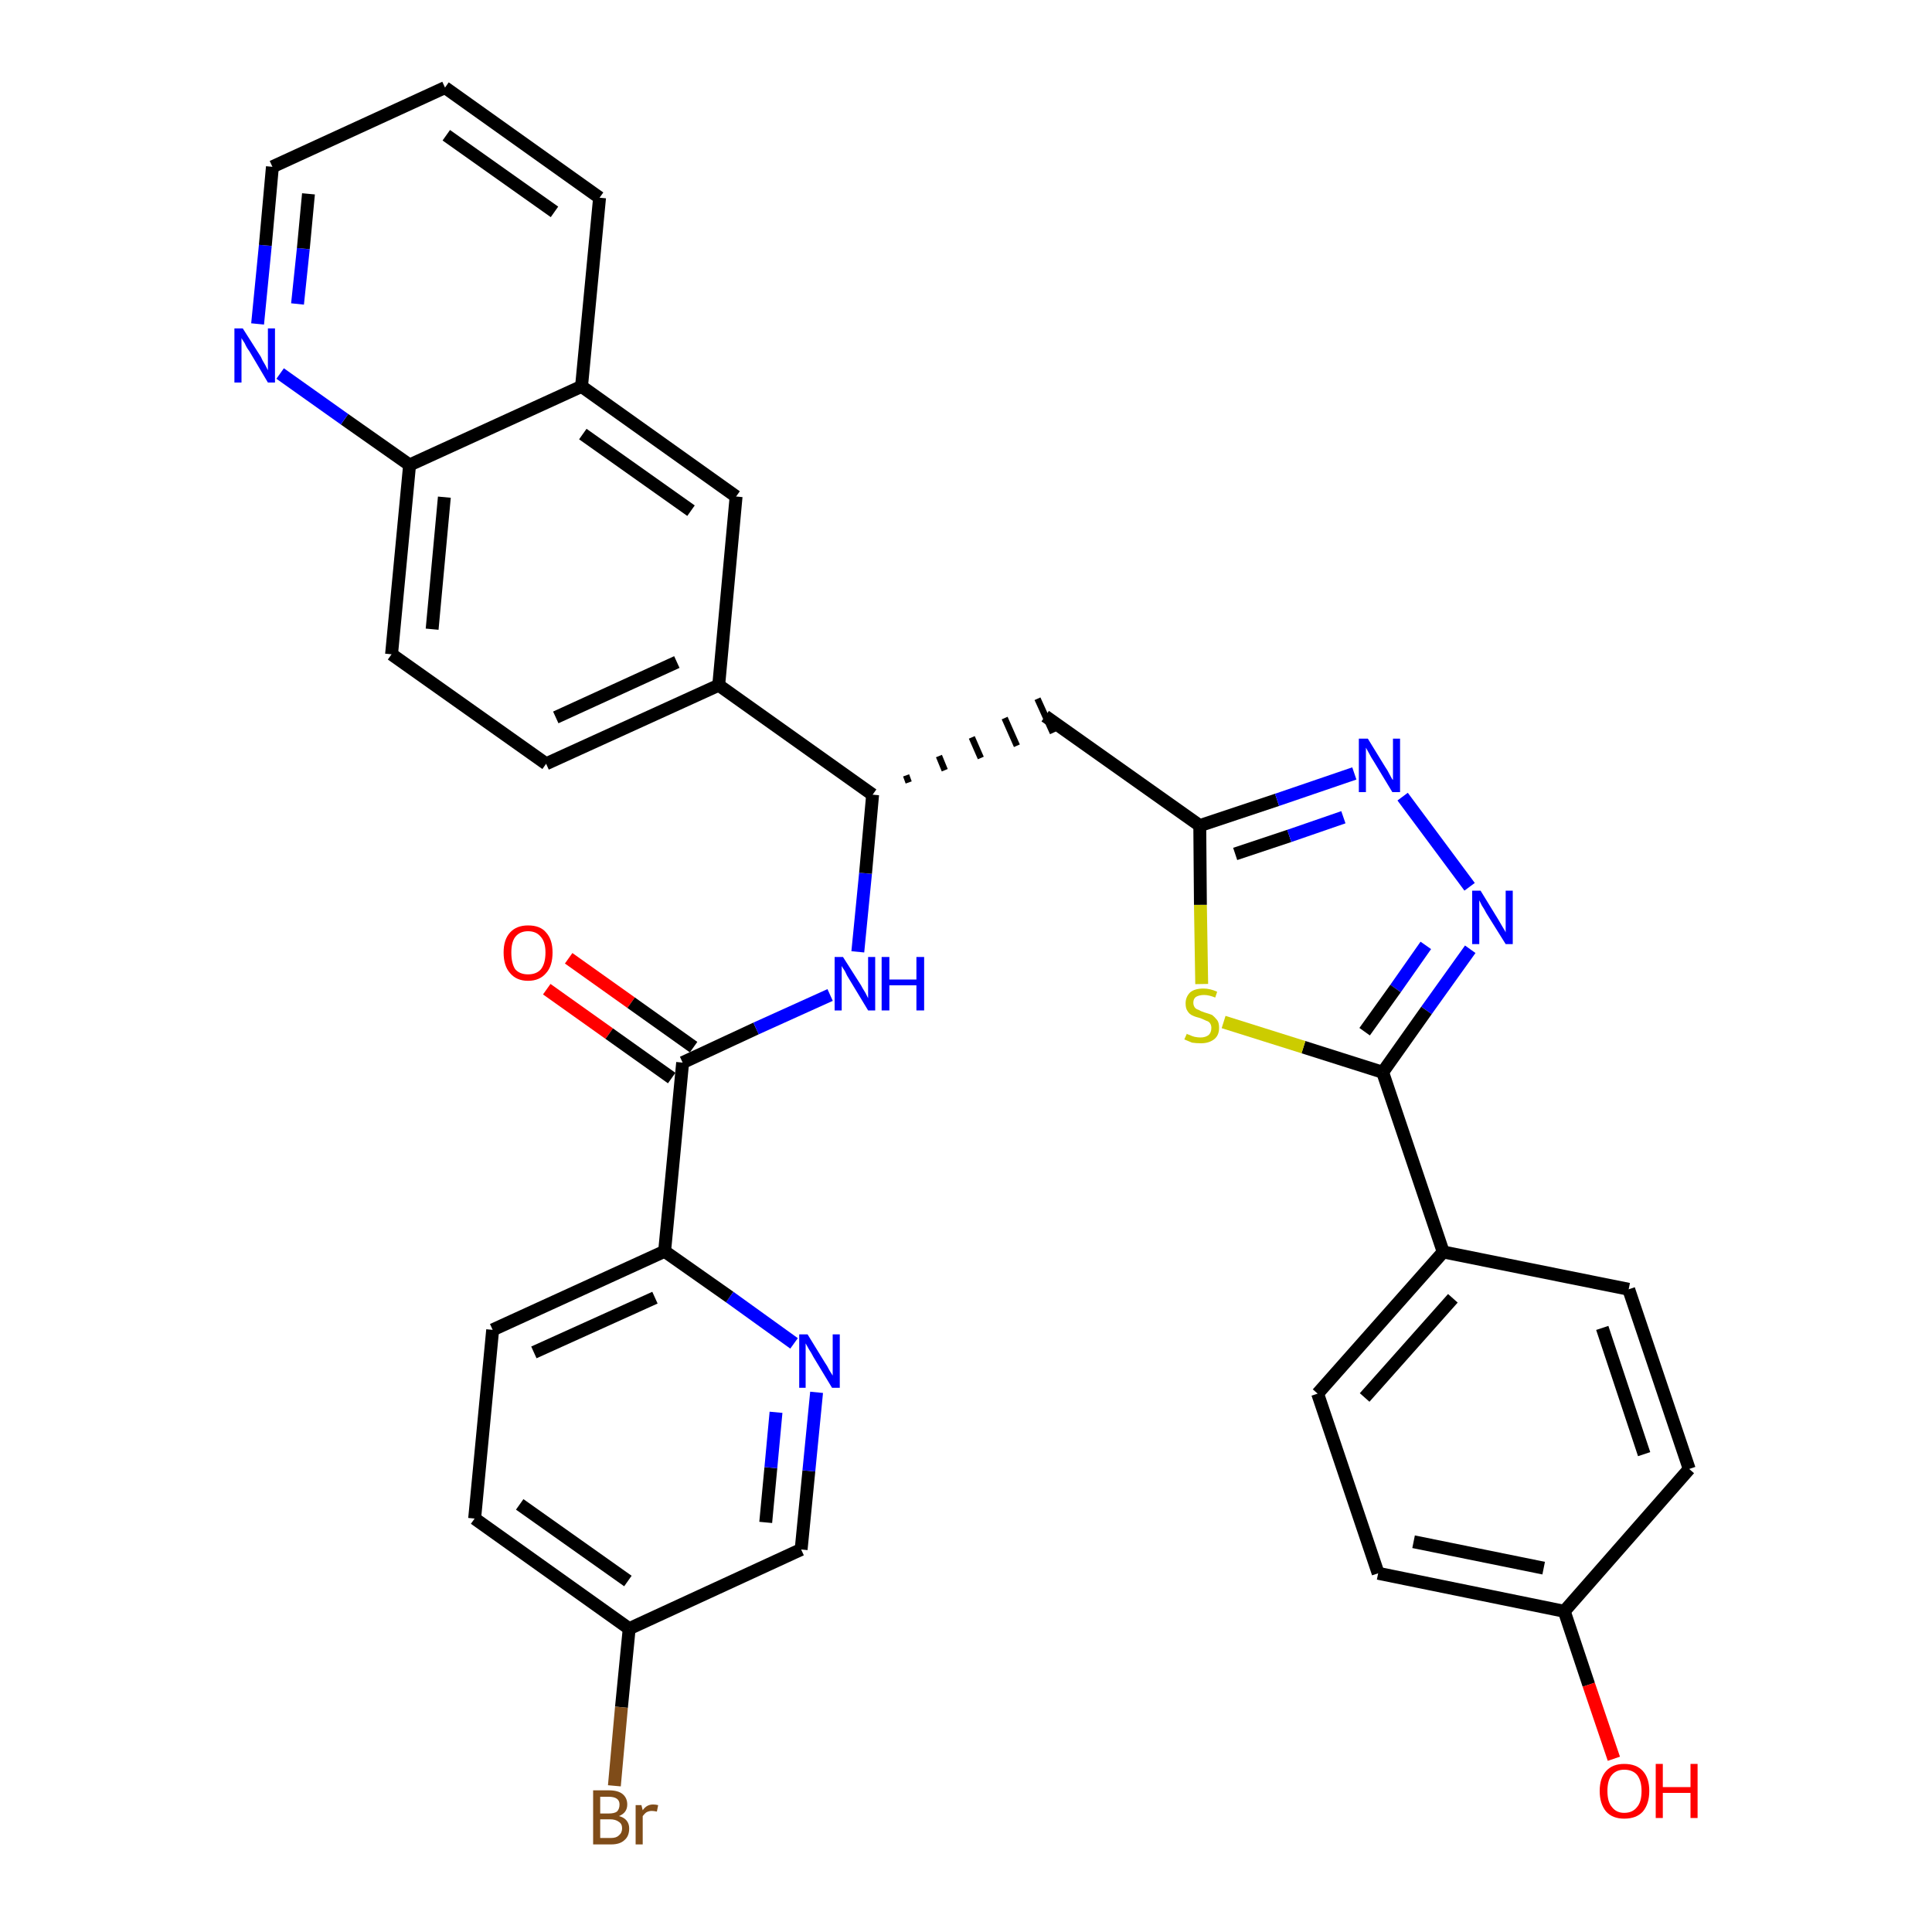 <?xml version='1.0' encoding='iso-8859-1'?>
<svg version='1.1' baseProfile='full'
              xmlns='http://www.w3.org/2000/svg'
                      xmlns:rdkit='http://www.rdkit.org/xml'
                      xmlns:xlink='http://www.w3.org/1999/xlink'
                  xml:space='preserve'
width='300px' height='300px' viewBox='0 0 300 300'>
<!-- END OF HEADER -->
<path class='bond-0 atom-0 atom-1' d='M 84.9,153.6 L 94.6,160.5' style='fill:none;fill-rule:evenodd;stroke:#FF0000;stroke-width:2.0px;stroke-linecap:butt;stroke-linejoin:miter;stroke-opacity:1' />
<path class='bond-0 atom-0 atom-1' d='M 94.6,160.5 L 104.3,167.4' style='fill:none;fill-rule:evenodd;stroke:#000000;stroke-width:2.0px;stroke-linecap:butt;stroke-linejoin:miter;stroke-opacity:1' />
<path class='bond-0 atom-0 atom-1' d='M 88.3,148.8 L 98.0,155.7' style='fill:none;fill-rule:evenodd;stroke:#FF0000;stroke-width:2.0px;stroke-linecap:butt;stroke-linejoin:miter;stroke-opacity:1' />
<path class='bond-0 atom-0 atom-1' d='M 98.0,155.7 L 107.7,162.6' style='fill:none;fill-rule:evenodd;stroke:#000000;stroke-width:2.0px;stroke-linecap:butt;stroke-linejoin:miter;stroke-opacity:1' />
<path class='bond-1 atom-1 atom-2' d='M 106.0,165.0 L 117.4,159.7' style='fill:none;fill-rule:evenodd;stroke:#000000;stroke-width:2.0px;stroke-linecap:butt;stroke-linejoin:miter;stroke-opacity:1' />
<path class='bond-1 atom-1 atom-2' d='M 117.4,159.7 L 128.9,154.5' style='fill:none;fill-rule:evenodd;stroke:#0000FF;stroke-width:2.0px;stroke-linecap:butt;stroke-linejoin:miter;stroke-opacity:1' />
<path class='bond-26 atom-1 atom-27' d='M 106.0,165.0 L 103.2,194.3' style='fill:none;fill-rule:evenodd;stroke:#000000;stroke-width:2.0px;stroke-linecap:butt;stroke-linejoin:miter;stroke-opacity:1' />
<path class='bond-2 atom-2 atom-3' d='M 133.2,147.8 L 134.4,135.6' style='fill:none;fill-rule:evenodd;stroke:#0000FF;stroke-width:2.0px;stroke-linecap:butt;stroke-linejoin:miter;stroke-opacity:1' />
<path class='bond-2 atom-2 atom-3' d='M 134.4,135.6 L 135.5,123.4' style='fill:none;fill-rule:evenodd;stroke:#000000;stroke-width:2.0px;stroke-linecap:butt;stroke-linejoin:miter;stroke-opacity:1' />
<path class='bond-3 atom-3 atom-4' d='M 141.1,121.5 L 140.7,120.4' style='fill:none;fill-rule:evenodd;stroke:#000000;stroke-width:1.0px;stroke-linecap:butt;stroke-linejoin:miter;stroke-opacity:1' />
<path class='bond-3 atom-3 atom-4' d='M 146.7,119.6 L 145.8,117.4' style='fill:none;fill-rule:evenodd;stroke:#000000;stroke-width:1.0px;stroke-linecap:butt;stroke-linejoin:miter;stroke-opacity:1' />
<path class='bond-3 atom-3 atom-4' d='M 152.3,117.7 L 150.9,114.5' style='fill:none;fill-rule:evenodd;stroke:#000000;stroke-width:1.0px;stroke-linecap:butt;stroke-linejoin:miter;stroke-opacity:1' />
<path class='bond-3 atom-3 atom-4' d='M 157.9,115.8 L 156.0,111.5' style='fill:none;fill-rule:evenodd;stroke:#000000;stroke-width:1.0px;stroke-linecap:butt;stroke-linejoin:miter;stroke-opacity:1' />
<path class='bond-3 atom-3 atom-4' d='M 163.5,113.8 L 161.1,108.5' style='fill:none;fill-rule:evenodd;stroke:#000000;stroke-width:1.0px;stroke-linecap:butt;stroke-linejoin:miter;stroke-opacity:1' />
<path class='bond-16 atom-3 atom-17' d='M 135.5,123.4 L 111.6,106.4' style='fill:none;fill-rule:evenodd;stroke:#000000;stroke-width:2.0px;stroke-linecap:butt;stroke-linejoin:miter;stroke-opacity:1' />
<path class='bond-4 atom-4 atom-5' d='M 162.3,111.2 L 186.3,128.2' style='fill:none;fill-rule:evenodd;stroke:#000000;stroke-width:2.0px;stroke-linecap:butt;stroke-linejoin:miter;stroke-opacity:1' />
<path class='bond-5 atom-5 atom-6' d='M 186.3,128.2 L 198.3,124.2' style='fill:none;fill-rule:evenodd;stroke:#000000;stroke-width:2.0px;stroke-linecap:butt;stroke-linejoin:miter;stroke-opacity:1' />
<path class='bond-5 atom-5 atom-6' d='M 198.3,124.2 L 210.3,120.1' style='fill:none;fill-rule:evenodd;stroke:#0000FF;stroke-width:2.0px;stroke-linecap:butt;stroke-linejoin:miter;stroke-opacity:1' />
<path class='bond-5 atom-5 atom-6' d='M 191.8,132.6 L 200.2,129.8' style='fill:none;fill-rule:evenodd;stroke:#000000;stroke-width:2.0px;stroke-linecap:butt;stroke-linejoin:miter;stroke-opacity:1' />
<path class='bond-5 atom-5 atom-6' d='M 200.2,129.8 L 208.6,126.9' style='fill:none;fill-rule:evenodd;stroke:#0000FF;stroke-width:2.0px;stroke-linecap:butt;stroke-linejoin:miter;stroke-opacity:1' />
<path class='bond-33 atom-16 atom-5' d='M 186.6,152.8 L 186.4,140.5' style='fill:none;fill-rule:evenodd;stroke:#CCCC00;stroke-width:2.0px;stroke-linecap:butt;stroke-linejoin:miter;stroke-opacity:1' />
<path class='bond-33 atom-16 atom-5' d='M 186.4,140.5 L 186.3,128.2' style='fill:none;fill-rule:evenodd;stroke:#000000;stroke-width:2.0px;stroke-linecap:butt;stroke-linejoin:miter;stroke-opacity:1' />
<path class='bond-6 atom-6 atom-7' d='M 217.8,123.7 L 228.2,137.7' style='fill:none;fill-rule:evenodd;stroke:#0000FF;stroke-width:2.0px;stroke-linecap:butt;stroke-linejoin:miter;stroke-opacity:1' />
<path class='bond-7 atom-7 atom-8' d='M 228.3,147.4 L 221.5,156.9' style='fill:none;fill-rule:evenodd;stroke:#0000FF;stroke-width:2.0px;stroke-linecap:butt;stroke-linejoin:miter;stroke-opacity:1' />
<path class='bond-7 atom-7 atom-8' d='M 221.5,156.9 L 214.7,166.5' style='fill:none;fill-rule:evenodd;stroke:#000000;stroke-width:2.0px;stroke-linecap:butt;stroke-linejoin:miter;stroke-opacity:1' />
<path class='bond-7 atom-7 atom-8' d='M 221.4,146.8 L 216.7,153.5' style='fill:none;fill-rule:evenodd;stroke:#0000FF;stroke-width:2.0px;stroke-linecap:butt;stroke-linejoin:miter;stroke-opacity:1' />
<path class='bond-7 atom-7 atom-8' d='M 216.7,153.5 L 211.9,160.2' style='fill:none;fill-rule:evenodd;stroke:#000000;stroke-width:2.0px;stroke-linecap:butt;stroke-linejoin:miter;stroke-opacity:1' />
<path class='bond-8 atom-8 atom-9' d='M 214.7,166.5 L 224.1,194.4' style='fill:none;fill-rule:evenodd;stroke:#000000;stroke-width:2.0px;stroke-linecap:butt;stroke-linejoin:miter;stroke-opacity:1' />
<path class='bond-15 atom-8 atom-16' d='M 214.7,166.5 L 202.4,162.6' style='fill:none;fill-rule:evenodd;stroke:#000000;stroke-width:2.0px;stroke-linecap:butt;stroke-linejoin:miter;stroke-opacity:1' />
<path class='bond-15 atom-8 atom-16' d='M 202.4,162.6 L 190.0,158.7' style='fill:none;fill-rule:evenodd;stroke:#CCCC00;stroke-width:2.0px;stroke-linecap:butt;stroke-linejoin:miter;stroke-opacity:1' />
<path class='bond-9 atom-9 atom-10' d='M 224.1,194.4 L 204.6,216.4' style='fill:none;fill-rule:evenodd;stroke:#000000;stroke-width:2.0px;stroke-linecap:butt;stroke-linejoin:miter;stroke-opacity:1' />
<path class='bond-9 atom-9 atom-10' d='M 225.6,201.6 L 211.9,217.0' style='fill:none;fill-rule:evenodd;stroke:#000000;stroke-width:2.0px;stroke-linecap:butt;stroke-linejoin:miter;stroke-opacity:1' />
<path class='bond-36 atom-15 atom-9' d='M 252.9,200.2 L 224.1,194.4' style='fill:none;fill-rule:evenodd;stroke:#000000;stroke-width:2.0px;stroke-linecap:butt;stroke-linejoin:miter;stroke-opacity:1' />
<path class='bond-10 atom-10 atom-11' d='M 204.6,216.4 L 214.0,244.3' style='fill:none;fill-rule:evenodd;stroke:#000000;stroke-width:2.0px;stroke-linecap:butt;stroke-linejoin:miter;stroke-opacity:1' />
<path class='bond-11 atom-11 atom-12' d='M 214.0,244.3 L 242.9,250.2' style='fill:none;fill-rule:evenodd;stroke:#000000;stroke-width:2.0px;stroke-linecap:butt;stroke-linejoin:miter;stroke-opacity:1' />
<path class='bond-11 atom-11 atom-12' d='M 219.5,239.4 L 239.7,243.5' style='fill:none;fill-rule:evenodd;stroke:#000000;stroke-width:2.0px;stroke-linecap:butt;stroke-linejoin:miter;stroke-opacity:1' />
<path class='bond-12 atom-12 atom-13' d='M 242.9,250.2 L 246.7,261.6' style='fill:none;fill-rule:evenodd;stroke:#000000;stroke-width:2.0px;stroke-linecap:butt;stroke-linejoin:miter;stroke-opacity:1' />
<path class='bond-12 atom-12 atom-13' d='M 246.7,261.6 L 250.6,273.1' style='fill:none;fill-rule:evenodd;stroke:#FF0000;stroke-width:2.0px;stroke-linecap:butt;stroke-linejoin:miter;stroke-opacity:1' />
<path class='bond-13 atom-12 atom-14' d='M 242.9,250.2 L 262.3,228.1' style='fill:none;fill-rule:evenodd;stroke:#000000;stroke-width:2.0px;stroke-linecap:butt;stroke-linejoin:miter;stroke-opacity:1' />
<path class='bond-14 atom-14 atom-15' d='M 262.3,228.1 L 252.9,200.2' style='fill:none;fill-rule:evenodd;stroke:#000000;stroke-width:2.0px;stroke-linecap:butt;stroke-linejoin:miter;stroke-opacity:1' />
<path class='bond-14 atom-14 atom-15' d='M 255.3,225.8 L 248.8,206.2' style='fill:none;fill-rule:evenodd;stroke:#000000;stroke-width:2.0px;stroke-linecap:butt;stroke-linejoin:miter;stroke-opacity:1' />
<path class='bond-17 atom-17 atom-18' d='M 111.6,106.4 L 84.8,118.6' style='fill:none;fill-rule:evenodd;stroke:#000000;stroke-width:2.0px;stroke-linecap:butt;stroke-linejoin:miter;stroke-opacity:1' />
<path class='bond-17 atom-17 atom-18' d='M 105.1,102.8 L 86.3,111.4' style='fill:none;fill-rule:evenodd;stroke:#000000;stroke-width:2.0px;stroke-linecap:butt;stroke-linejoin:miter;stroke-opacity:1' />
<path class='bond-34 atom-26 atom-17' d='M 114.3,77.1 L 111.6,106.4' style='fill:none;fill-rule:evenodd;stroke:#000000;stroke-width:2.0px;stroke-linecap:butt;stroke-linejoin:miter;stroke-opacity:1' />
<path class='bond-18 atom-18 atom-19' d='M 84.8,118.6 L 60.8,101.6' style='fill:none;fill-rule:evenodd;stroke:#000000;stroke-width:2.0px;stroke-linecap:butt;stroke-linejoin:miter;stroke-opacity:1' />
<path class='bond-19 atom-19 atom-20' d='M 60.8,101.6 L 63.6,72.2' style='fill:none;fill-rule:evenodd;stroke:#000000;stroke-width:2.0px;stroke-linecap:butt;stroke-linejoin:miter;stroke-opacity:1' />
<path class='bond-19 atom-19 atom-20' d='M 67.1,97.7 L 69.0,77.2' style='fill:none;fill-rule:evenodd;stroke:#000000;stroke-width:2.0px;stroke-linecap:butt;stroke-linejoin:miter;stroke-opacity:1' />
<path class='bond-20 atom-20 atom-21' d='M 63.6,72.2 L 53.5,65.1' style='fill:none;fill-rule:evenodd;stroke:#000000;stroke-width:2.0px;stroke-linecap:butt;stroke-linejoin:miter;stroke-opacity:1' />
<path class='bond-20 atom-20 atom-21' d='M 53.5,65.1 L 43.5,58.0' style='fill:none;fill-rule:evenodd;stroke:#0000FF;stroke-width:2.0px;stroke-linecap:butt;stroke-linejoin:miter;stroke-opacity:1' />
<path class='bond-37 atom-25 atom-20' d='M 90.3,60.0 L 63.6,72.2' style='fill:none;fill-rule:evenodd;stroke:#000000;stroke-width:2.0px;stroke-linecap:butt;stroke-linejoin:miter;stroke-opacity:1' />
<path class='bond-21 atom-21 atom-22' d='M 40.0,50.3 L 41.2,38.1' style='fill:none;fill-rule:evenodd;stroke:#0000FF;stroke-width:2.0px;stroke-linecap:butt;stroke-linejoin:miter;stroke-opacity:1' />
<path class='bond-21 atom-21 atom-22' d='M 41.2,38.1 L 42.3,25.9' style='fill:none;fill-rule:evenodd;stroke:#000000;stroke-width:2.0px;stroke-linecap:butt;stroke-linejoin:miter;stroke-opacity:1' />
<path class='bond-21 atom-21 atom-22' d='M 46.2,47.2 L 47.1,38.6' style='fill:none;fill-rule:evenodd;stroke:#0000FF;stroke-width:2.0px;stroke-linecap:butt;stroke-linejoin:miter;stroke-opacity:1' />
<path class='bond-21 atom-21 atom-22' d='M 47.1,38.6 L 47.9,30.1' style='fill:none;fill-rule:evenodd;stroke:#000000;stroke-width:2.0px;stroke-linecap:butt;stroke-linejoin:miter;stroke-opacity:1' />
<path class='bond-22 atom-22 atom-23' d='M 42.3,25.9 L 69.1,13.6' style='fill:none;fill-rule:evenodd;stroke:#000000;stroke-width:2.0px;stroke-linecap:butt;stroke-linejoin:miter;stroke-opacity:1' />
<path class='bond-23 atom-23 atom-24' d='M 69.1,13.6 L 93.1,30.7' style='fill:none;fill-rule:evenodd;stroke:#000000;stroke-width:2.0px;stroke-linecap:butt;stroke-linejoin:miter;stroke-opacity:1' />
<path class='bond-23 atom-23 atom-24' d='M 69.3,21.0 L 86.1,32.9' style='fill:none;fill-rule:evenodd;stroke:#000000;stroke-width:2.0px;stroke-linecap:butt;stroke-linejoin:miter;stroke-opacity:1' />
<path class='bond-24 atom-24 atom-25' d='M 93.1,30.7 L 90.3,60.0' style='fill:none;fill-rule:evenodd;stroke:#000000;stroke-width:2.0px;stroke-linecap:butt;stroke-linejoin:miter;stroke-opacity:1' />
<path class='bond-25 atom-25 atom-26' d='M 90.3,60.0 L 114.3,77.1' style='fill:none;fill-rule:evenodd;stroke:#000000;stroke-width:2.0px;stroke-linecap:butt;stroke-linejoin:miter;stroke-opacity:1' />
<path class='bond-25 atom-25 atom-26' d='M 90.5,67.4 L 107.3,79.3' style='fill:none;fill-rule:evenodd;stroke:#000000;stroke-width:2.0px;stroke-linecap:butt;stroke-linejoin:miter;stroke-opacity:1' />
<path class='bond-27 atom-27 atom-28' d='M 103.2,194.3 L 76.5,206.5' style='fill:none;fill-rule:evenodd;stroke:#000000;stroke-width:2.0px;stroke-linecap:butt;stroke-linejoin:miter;stroke-opacity:1' />
<path class='bond-27 atom-27 atom-28' d='M 101.7,201.5 L 82.9,210.0' style='fill:none;fill-rule:evenodd;stroke:#000000;stroke-width:2.0px;stroke-linecap:butt;stroke-linejoin:miter;stroke-opacity:1' />
<path class='bond-35 atom-33 atom-27' d='M 123.3,208.6 L 113.3,201.4' style='fill:none;fill-rule:evenodd;stroke:#0000FF;stroke-width:2.0px;stroke-linecap:butt;stroke-linejoin:miter;stroke-opacity:1' />
<path class='bond-35 atom-33 atom-27' d='M 113.3,201.4 L 103.2,194.3' style='fill:none;fill-rule:evenodd;stroke:#000000;stroke-width:2.0px;stroke-linecap:butt;stroke-linejoin:miter;stroke-opacity:1' />
<path class='bond-28 atom-28 atom-29' d='M 76.5,206.5 L 73.7,235.8' style='fill:none;fill-rule:evenodd;stroke:#000000;stroke-width:2.0px;stroke-linecap:butt;stroke-linejoin:miter;stroke-opacity:1' />
<path class='bond-29 atom-29 atom-30' d='M 73.7,235.8 L 97.7,252.9' style='fill:none;fill-rule:evenodd;stroke:#000000;stroke-width:2.0px;stroke-linecap:butt;stroke-linejoin:miter;stroke-opacity:1' />
<path class='bond-29 atom-29 atom-30' d='M 80.7,233.6 L 97.5,245.5' style='fill:none;fill-rule:evenodd;stroke:#000000;stroke-width:2.0px;stroke-linecap:butt;stroke-linejoin:miter;stroke-opacity:1' />
<path class='bond-30 atom-30 atom-31' d='M 97.7,252.9 L 96.5,265.1' style='fill:none;fill-rule:evenodd;stroke:#000000;stroke-width:2.0px;stroke-linecap:butt;stroke-linejoin:miter;stroke-opacity:1' />
<path class='bond-30 atom-30 atom-31' d='M 96.5,265.1 L 95.4,277.3' style='fill:none;fill-rule:evenodd;stroke:#7F4C19;stroke-width:2.0px;stroke-linecap:butt;stroke-linejoin:miter;stroke-opacity:1' />
<path class='bond-31 atom-30 atom-32' d='M 97.7,252.9 L 124.4,240.6' style='fill:none;fill-rule:evenodd;stroke:#000000;stroke-width:2.0px;stroke-linecap:butt;stroke-linejoin:miter;stroke-opacity:1' />
<path class='bond-32 atom-32 atom-33' d='M 124.4,240.6 L 125.6,228.4' style='fill:none;fill-rule:evenodd;stroke:#000000;stroke-width:2.0px;stroke-linecap:butt;stroke-linejoin:miter;stroke-opacity:1' />
<path class='bond-32 atom-32 atom-33' d='M 125.6,228.4 L 126.8,216.2' style='fill:none;fill-rule:evenodd;stroke:#0000FF;stroke-width:2.0px;stroke-linecap:butt;stroke-linejoin:miter;stroke-opacity:1' />
<path class='bond-32 atom-32 atom-33' d='M 118.9,236.4 L 119.7,227.9' style='fill:none;fill-rule:evenodd;stroke:#000000;stroke-width:2.0px;stroke-linecap:butt;stroke-linejoin:miter;stroke-opacity:1' />
<path class='bond-32 atom-32 atom-33' d='M 119.7,227.9 L 120.5,219.3' style='fill:none;fill-rule:evenodd;stroke:#0000FF;stroke-width:2.0px;stroke-linecap:butt;stroke-linejoin:miter;stroke-opacity:1' />
<path  class='atom-0' d='M 78.2 147.9
Q 78.2 145.9, 79.2 144.8
Q 80.2 143.7, 82.0 143.7
Q 83.9 143.7, 84.8 144.8
Q 85.8 145.9, 85.8 147.9
Q 85.8 150.0, 84.8 151.1
Q 83.8 152.3, 82.0 152.3
Q 80.2 152.3, 79.2 151.1
Q 78.2 150.0, 78.2 147.9
M 82.0 151.3
Q 83.3 151.3, 84.0 150.5
Q 84.7 149.6, 84.7 147.9
Q 84.7 146.3, 84.0 145.5
Q 83.3 144.6, 82.0 144.6
Q 80.7 144.6, 80.0 145.5
Q 79.4 146.3, 79.4 147.9
Q 79.4 149.6, 80.0 150.5
Q 80.7 151.3, 82.0 151.3
' fill='#FF0000'/>
<path  class='atom-2' d='M 130.9 148.6
L 133.7 153.0
Q 133.9 153.4, 134.4 154.2
Q 134.8 155.0, 134.8 155.0
L 134.8 148.6
L 135.9 148.6
L 135.9 156.9
L 134.8 156.9
L 131.9 152.1
Q 131.5 151.5, 131.2 150.8
Q 130.8 150.2, 130.7 150.0
L 130.7 156.9
L 129.6 156.9
L 129.6 148.6
L 130.9 148.6
' fill='#0000FF'/>
<path  class='atom-2' d='M 136.9 148.6
L 138.1 148.6
L 138.1 152.1
L 142.3 152.1
L 142.3 148.6
L 143.5 148.6
L 143.5 156.9
L 142.3 156.9
L 142.3 153.0
L 138.1 153.0
L 138.1 156.9
L 136.9 156.9
L 136.9 148.6
' fill='#0000FF'/>
<path  class='atom-6' d='M 212.4 114.7
L 215.1 119.1
Q 215.4 119.5, 215.8 120.3
Q 216.2 121.1, 216.3 121.1
L 216.3 114.7
L 217.4 114.7
L 217.4 123.0
L 216.2 123.0
L 213.3 118.2
Q 212.9 117.6, 212.6 117.0
Q 212.2 116.3, 212.1 116.1
L 212.1 123.0
L 211.0 123.0
L 211.0 114.7
L 212.4 114.7
' fill='#0000FF'/>
<path  class='atom-7' d='M 229.9 138.3
L 232.6 142.7
Q 232.9 143.2, 233.3 143.9
Q 233.8 144.7, 233.8 144.8
L 233.8 138.3
L 234.9 138.3
L 234.9 146.6
L 233.8 146.6
L 230.8 141.8
Q 230.5 141.2, 230.1 140.6
Q 229.8 140.0, 229.7 139.8
L 229.7 146.6
L 228.6 146.6
L 228.6 138.3
L 229.9 138.3
' fill='#0000FF'/>
<path  class='atom-13' d='M 248.4 278.1
Q 248.4 276.1, 249.4 275.0
Q 250.4 273.9, 252.2 273.9
Q 254.1 273.9, 255.1 275.0
Q 256.1 276.1, 256.1 278.1
Q 256.1 280.1, 255.1 281.3
Q 254.1 282.4, 252.2 282.4
Q 250.4 282.4, 249.4 281.3
Q 248.4 280.1, 248.4 278.1
M 252.2 281.5
Q 253.5 281.5, 254.2 280.6
Q 254.9 279.8, 254.9 278.1
Q 254.9 276.5, 254.2 275.6
Q 253.5 274.8, 252.2 274.8
Q 251.0 274.8, 250.3 275.6
Q 249.6 276.4, 249.6 278.1
Q 249.6 279.8, 250.3 280.6
Q 251.0 281.5, 252.2 281.5
' fill='#FF0000'/>
<path  class='atom-13' d='M 257.1 273.9
L 258.2 273.9
L 258.2 277.5
L 262.5 277.5
L 262.5 273.9
L 263.6 273.9
L 263.6 282.3
L 262.5 282.3
L 262.5 278.4
L 258.2 278.4
L 258.2 282.3
L 257.1 282.3
L 257.1 273.9
' fill='#FF0000'/>
<path  class='atom-16' d='M 184.3 160.5
Q 184.3 160.6, 184.7 160.7
Q 185.1 160.9, 185.5 161.0
Q 186.0 161.1, 186.4 161.1
Q 187.2 161.1, 187.7 160.7
Q 188.1 160.3, 188.1 159.6
Q 188.1 159.2, 187.9 158.9
Q 187.7 158.6, 187.3 158.5
Q 186.9 158.3, 186.4 158.1
Q 185.6 157.9, 185.2 157.7
Q 184.7 157.5, 184.4 157.0
Q 184.1 156.6, 184.1 155.8
Q 184.1 154.8, 184.8 154.1
Q 185.5 153.5, 186.9 153.5
Q 187.9 153.5, 189.0 154.0
L 188.7 154.9
Q 187.7 154.5, 187.0 154.5
Q 186.2 154.5, 185.7 154.8
Q 185.3 155.1, 185.3 155.7
Q 185.3 156.1, 185.5 156.4
Q 185.7 156.7, 186.1 156.8
Q 186.4 157.0, 187.0 157.2
Q 187.7 157.4, 188.2 157.6
Q 188.6 157.9, 189.0 158.4
Q 189.3 158.8, 189.3 159.6
Q 189.3 160.8, 188.5 161.4
Q 187.7 162.0, 186.5 162.0
Q 185.7 162.0, 185.1 161.9
Q 184.6 161.7, 183.9 161.4
L 184.3 160.5
' fill='#CCCC00'/>
<path  class='atom-21' d='M 37.7 51.0
L 40.5 55.4
Q 40.7 55.9, 41.2 56.7
Q 41.6 57.5, 41.6 57.5
L 41.6 51.0
L 42.7 51.0
L 42.7 59.4
L 41.6 59.4
L 38.7 54.5
Q 38.3 54.0, 38.0 53.3
Q 37.6 52.7, 37.5 52.5
L 37.5 59.4
L 36.4 59.4
L 36.4 51.0
L 37.7 51.0
' fill='#0000FF'/>
<path  class='atom-31' d='M 96.1 282.0
Q 96.9 282.2, 97.3 282.7
Q 97.7 283.2, 97.7 283.9
Q 97.7 285.1, 97.0 285.7
Q 96.3 286.4, 94.9 286.4
L 92.1 286.4
L 92.1 278.0
L 94.5 278.0
Q 96.0 278.0, 96.7 278.6
Q 97.4 279.2, 97.4 280.2
Q 97.4 281.5, 96.1 282.0
M 93.2 279.0
L 93.2 281.6
L 94.5 281.6
Q 95.4 281.6, 95.8 281.3
Q 96.2 280.9, 96.2 280.2
Q 96.2 279.0, 94.5 279.0
L 93.2 279.0
M 94.9 285.4
Q 95.7 285.4, 96.1 285.0
Q 96.6 284.6, 96.6 283.9
Q 96.6 283.2, 96.1 282.9
Q 95.6 282.5, 94.7 282.5
L 93.2 282.5
L 93.2 285.4
L 94.9 285.4
' fill='#7F4C19'/>
<path  class='atom-31' d='M 99.6 280.3
L 99.8 281.1
Q 100.4 280.2, 101.4 280.2
Q 101.8 280.2, 102.2 280.3
L 102.0 281.3
Q 101.5 281.2, 101.2 281.2
Q 100.8 281.2, 100.4 281.4
Q 100.1 281.6, 99.8 282.0
L 99.8 286.4
L 98.7 286.4
L 98.7 280.3
L 99.6 280.3
' fill='#7F4C19'/>
<path  class='atom-33' d='M 125.4 207.2
L 128.1 211.6
Q 128.4 212.0, 128.8 212.8
Q 129.3 213.6, 129.3 213.6
L 129.3 207.2
L 130.4 207.2
L 130.4 215.5
L 129.2 215.5
L 126.3 210.7
Q 126.0 210.1, 125.6 209.5
Q 125.2 208.8, 125.1 208.6
L 125.1 215.5
L 124.1 215.5
L 124.1 207.2
L 125.4 207.2
' fill='#0000FF'/>
</svg>

